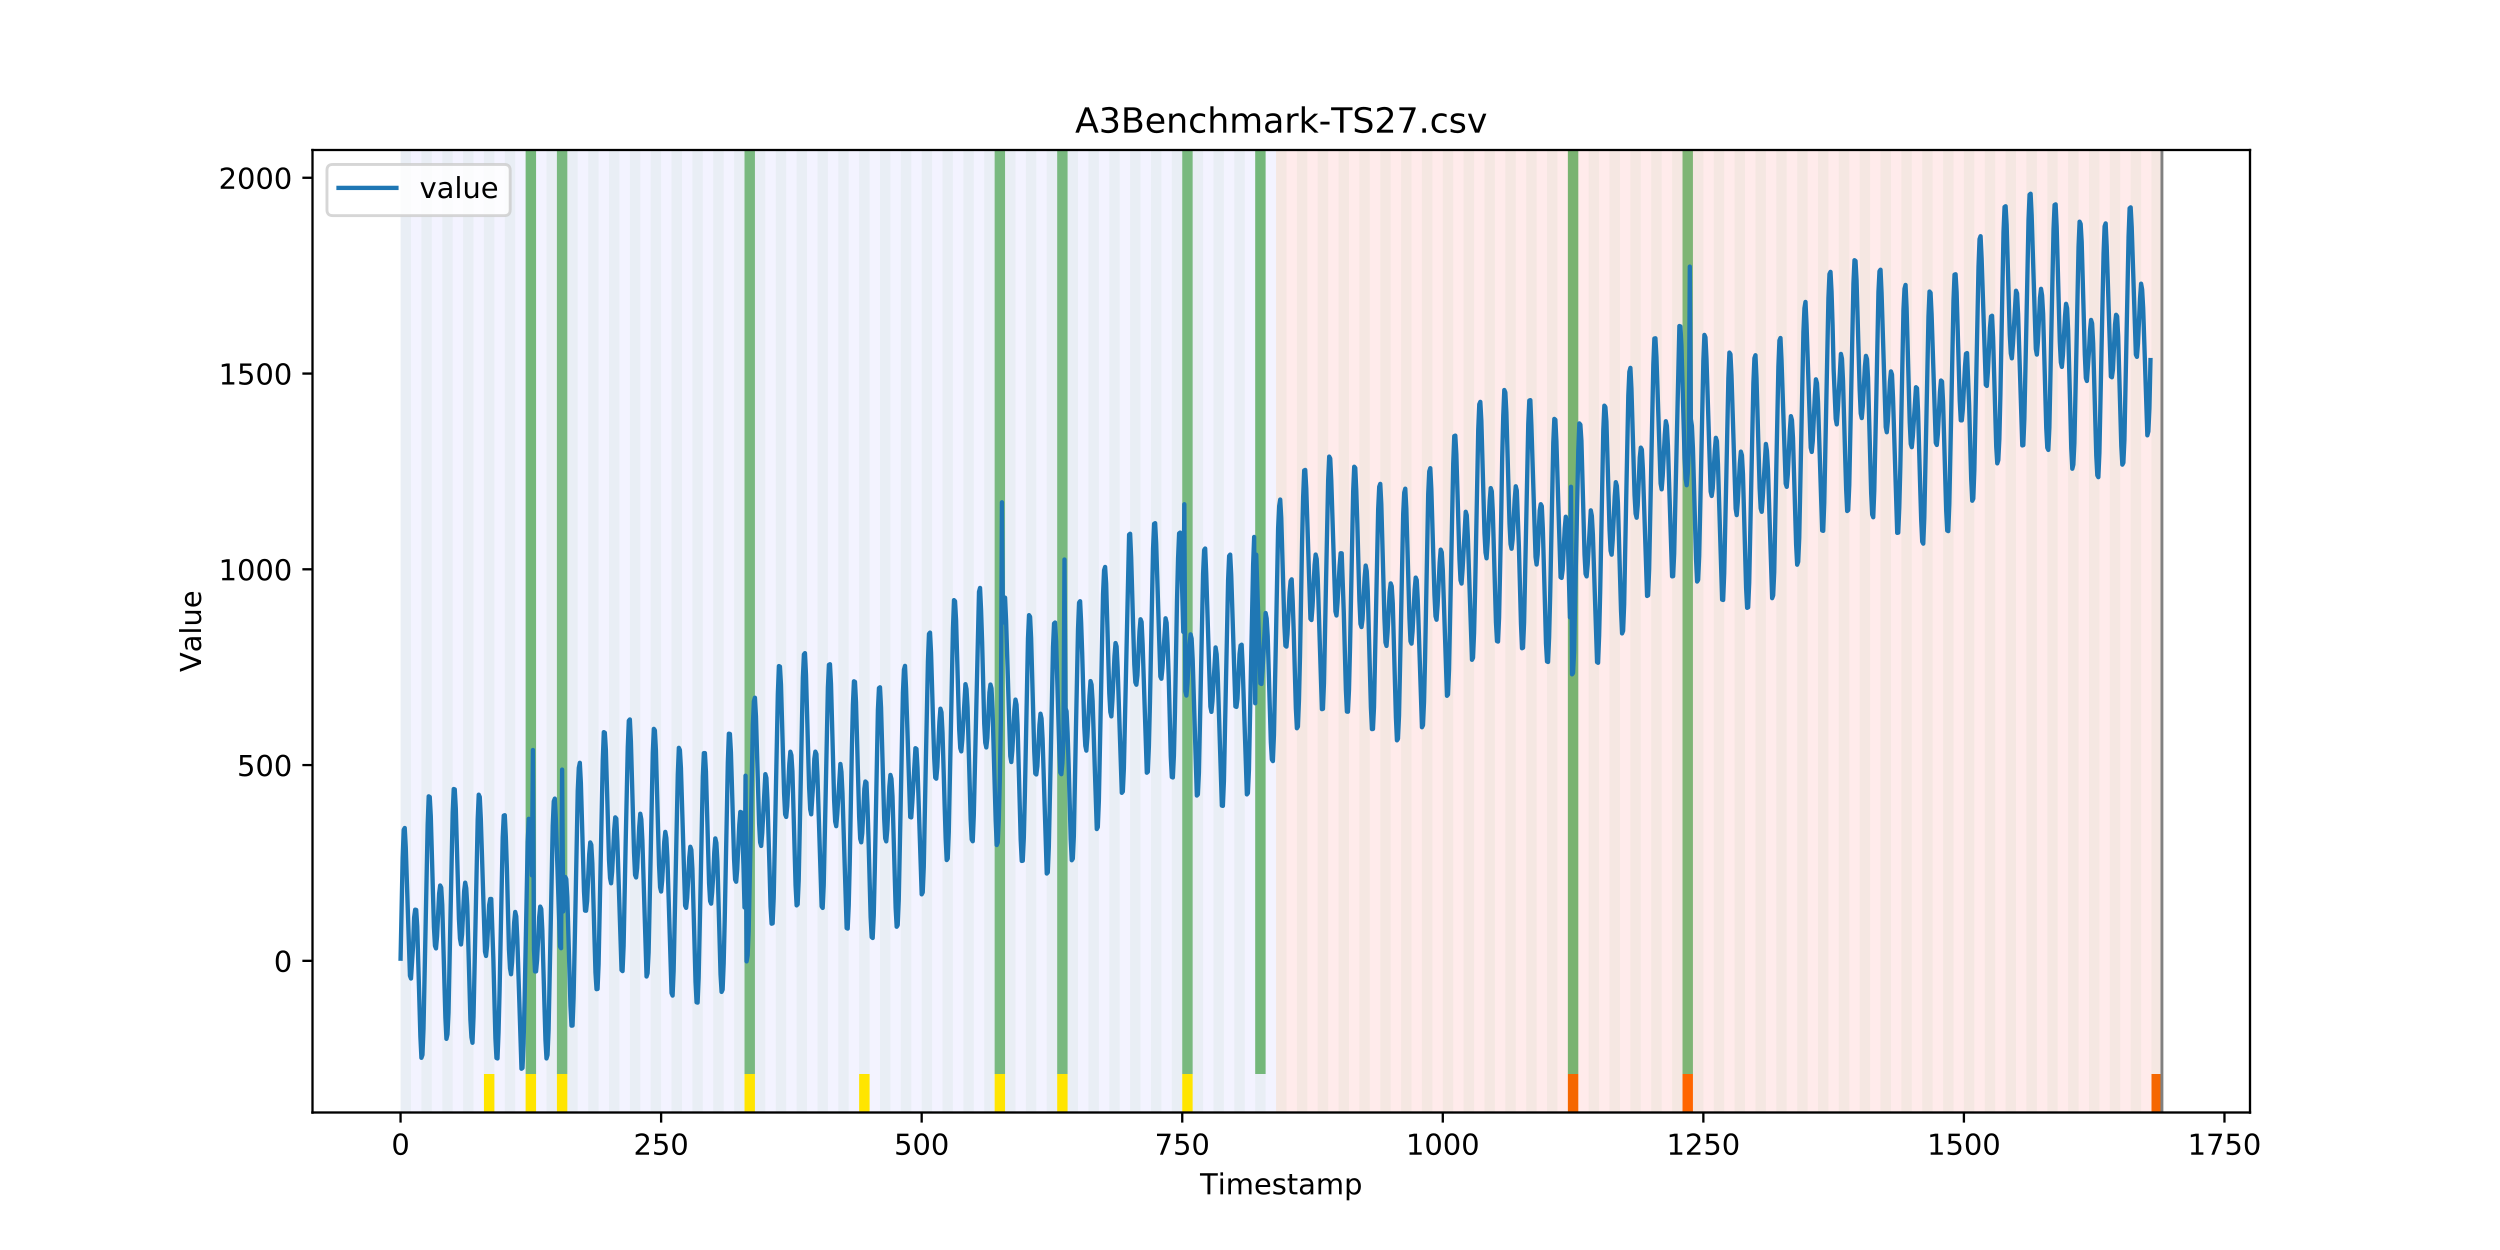<?xml version="1.0" encoding="utf-8" standalone="no"?>
<!DOCTYPE svg PUBLIC "-//W3C//DTD SVG 1.1//EN"
  "http://www.w3.org/Graphics/SVG/1.1/DTD/svg11.dtd">
<!-- Created with matplotlib (https://matplotlib.org/) -->
<svg height="432pt" version="1.1" viewBox="0 0 864 432" width="864pt" xmlns="http://www.w3.org/2000/svg" xmlns:xlink="http://www.w3.org/1999/xlink">
 <defs>
  <style type="text/css">
*{stroke-linecap:butt;stroke-linejoin:round;}
  </style>
 </defs>
 <g id="figure_1">
  <g id="patch_1">
   <path d="M 0 432 
L 864 432 
L 864 0 
L 0 0 
z
" style="fill:#ffffff;"/>
  </g>
  <g id="axes_1">
   <g id="patch_2">
    <path d="M 108 384.48 
L 777.6 384.48 
L 777.6 51.84 
L 108 51.84 
z
" style="fill:#ffffff;"/>
   </g>
   <g id="patch_3">
    <path clip-path="url(#pb230c18c4f)" d="M 138.436 384.48 
L 138.436 51.84 
L 440.999 51.84 
L 440.999 384.48 
z
" style="fill:#0000ff;opacity:0.05;"/>
   </g>
   <g id="patch_4">
    <path clip-path="url(#pb230c18c4f)" d="M 440.999 384.48 
L 440.999 51.84 
L 747.164 51.84 
L 747.164 384.48 
z
" style="fill:#ff0000;opacity:0.08;"/>
   </g>
   <g id="patch_5">
    <path clip-path="url(#pb230c18c4f)" d="M 138.436 384.48 
L 138.436 51.84 
L 142.038 51.84 
L 142.038 384.48 
z
" style="fill:#008000;opacity:0.04;"/>
   </g>
   <g id="patch_6">
    <path clip-path="url(#pb230c18c4f)" d="M 145.64 384.48 
L 145.64 51.84 
L 149.242 51.84 
L 149.242 384.48 
z
" style="fill:#008000;opacity:0.04;"/>
   </g>
   <g id="patch_7">
    <path clip-path="url(#pb230c18c4f)" d="M 152.844 384.48 
L 152.844 51.84 
L 156.446 51.84 
L 156.446 384.48 
z
" style="fill:#008000;opacity:0.04;"/>
   </g>
   <g id="patch_8">
    <path clip-path="url(#pb230c18c4f)" d="M 160.048 384.48 
L 160.048 51.84 
L 163.65 51.84 
L 163.65 384.48 
z
" style="fill:#008000;opacity:0.04;"/>
   </g>
   <g id="patch_9">
    <path clip-path="url(#pb230c18c4f)" d="M 167.252 384.48 
L 167.252 51.84 
L 170.854 51.84 
L 170.854 384.48 
z
" style="fill:#008000;opacity:0.04;"/>
   </g>
   <g id="patch_10">
    <path clip-path="url(#pb230c18c4f)" d="M 167.252 384.48 
L 167.252 371.174 
L 170.854 371.174 
L 170.854 384.48 
z
" style="fill:#ffe500;"/>
   </g>
   <g id="patch_11">
    <path clip-path="url(#pb230c18c4f)" d="M 174.456 384.48 
L 174.456 51.84 
L 178.058 51.84 
L 178.058 384.48 
z
" style="fill:#008000;opacity:0.04;"/>
   </g>
   <g id="patch_12">
    <path clip-path="url(#pb230c18c4f)" d="M 181.66 384.48 
L 181.66 51.84 
L 185.262 51.84 
L 185.262 384.48 
z
" style="fill:#008000;opacity:0.04;"/>
   </g>
   <g id="patch_13">
    <path clip-path="url(#pb230c18c4f)" d="M 181.66 371.174 
L 181.66 51.84 
L 185.262 51.84 
L 185.262 371.174 
z
" style="fill:#008000;opacity:0.5;"/>
   </g>
   <g id="patch_14">
    <path clip-path="url(#pb230c18c4f)" d="M 181.66 384.48 
L 181.66 371.174 
L 185.262 371.174 
L 185.262 384.48 
z
" style="fill:#ffe500;"/>
   </g>
   <g id="patch_15">
    <path clip-path="url(#pb230c18c4f)" d="M 188.863 384.48 
L 188.863 51.84 
L 192.465 51.84 
L 192.465 384.48 
z
" style="fill:#008000;opacity:0.04;"/>
   </g>
   <g id="patch_16">
    <path clip-path="url(#pb230c18c4f)" d="M 192.465 371.174 
L 192.465 51.84 
L 196.067 51.84 
L 196.067 371.174 
z
" style="fill:#008000;opacity:0.5;"/>
   </g>
   <g id="patch_17">
    <path clip-path="url(#pb230c18c4f)" d="M 192.465 384.48 
L 192.465 371.174 
L 196.067 371.174 
L 196.067 384.48 
z
" style="fill:#ffe500;"/>
   </g>
   <g id="patch_18">
    <path clip-path="url(#pb230c18c4f)" d="M 196.067 384.48 
L 196.067 51.84 
L 199.669 51.84 
L 199.669 384.48 
z
" style="fill:#008000;opacity:0.04;"/>
   </g>
   <g id="patch_19">
    <path clip-path="url(#pb230c18c4f)" d="M 203.271 384.48 
L 203.271 51.84 
L 206.873 51.84 
L 206.873 384.48 
z
" style="fill:#008000;opacity:0.04;"/>
   </g>
   <g id="patch_20">
    <path clip-path="url(#pb230c18c4f)" d="M 210.475 384.48 
L 210.475 51.84 
L 214.077 51.84 
L 214.077 384.48 
z
" style="fill:#008000;opacity:0.04;"/>
   </g>
   <g id="patch_21">
    <path clip-path="url(#pb230c18c4f)" d="M 217.679 384.48 
L 217.679 51.84 
L 221.281 51.84 
L 221.281 384.48 
z
" style="fill:#008000;opacity:0.04;"/>
   </g>
   <g id="patch_22">
    <path clip-path="url(#pb230c18c4f)" d="M 224.883 384.48 
L 224.883 51.84 
L 228.485 51.84 
L 228.485 384.48 
z
" style="fill:#008000;opacity:0.04;"/>
   </g>
   <g id="patch_23">
    <path clip-path="url(#pb230c18c4f)" d="M 232.087 384.48 
L 232.087 51.84 
L 235.689 51.84 
L 235.689 384.48 
z
" style="fill:#008000;opacity:0.04;"/>
   </g>
   <g id="patch_24">
    <path clip-path="url(#pb230c18c4f)" d="M 239.291 384.48 
L 239.291 51.84 
L 242.893 51.84 
L 242.893 384.48 
z
" style="fill:#008000;opacity:0.04;"/>
   </g>
   <g id="patch_25">
    <path clip-path="url(#pb230c18c4f)" d="M 541.853 384.48 
L 541.853 371.174 
L 545.455 371.174 
L 545.455 384.48 
z
" style="fill:#ff6600;"/>
   </g>
   <g id="patch_26">
    <path clip-path="url(#pb230c18c4f)" d="M 246.494 384.48 
L 246.494 51.84 
L 250.096 51.84 
L 250.096 384.48 
z
" style="fill:#008000;opacity:0.04;"/>
   </g>
   <g id="patch_27">
    <path clip-path="url(#pb230c18c4f)" d="M 253.698 384.48 
L 253.698 51.84 
L 257.3 51.84 
L 257.3 384.48 
z
" style="fill:#008000;opacity:0.04;"/>
   </g>
   <g id="patch_28">
    <path clip-path="url(#pb230c18c4f)" d="M 257.3 371.174 
L 257.3 51.84 
L 260.902 51.84 
L 260.902 371.174 
z
" style="fill:#008000;opacity:0.5;"/>
   </g>
   <g id="patch_29">
    <path clip-path="url(#pb230c18c4f)" d="M 257.3 384.48 
L 257.3 371.174 
L 260.902 371.174 
L 260.902 384.48 
z
" style="fill:#ffe500;"/>
   </g>
   <g id="patch_30">
    <path clip-path="url(#pb230c18c4f)" d="M 260.902 384.48 
L 260.902 51.84 
L 264.504 51.84 
L 264.504 384.48 
z
" style="fill:#008000;opacity:0.04;"/>
   </g>
   <g id="patch_31">
    <path clip-path="url(#pb230c18c4f)" d="M 268.106 384.48 
L 268.106 51.84 
L 271.708 51.84 
L 271.708 384.48 
z
" style="fill:#008000;opacity:0.04;"/>
   </g>
   <g id="patch_32">
    <path clip-path="url(#pb230c18c4f)" d="M 275.31 384.48 
L 275.31 51.84 
L 278.912 51.84 
L 278.912 384.48 
z
" style="fill:#008000;opacity:0.04;"/>
   </g>
   <g id="patch_33">
    <path clip-path="url(#pb230c18c4f)" d="M 581.475 384.48 
L 581.475 371.174 
L 585.076 371.174 
L 585.076 384.48 
z
" style="fill:#ff6600;"/>
   </g>
   <g id="patch_34">
    <path clip-path="url(#pb230c18c4f)" d="M 282.514 384.48 
L 282.514 51.84 
L 286.116 51.84 
L 286.116 384.48 
z
" style="fill:#008000;opacity:0.04;"/>
   </g>
   <g id="patch_35">
    <path clip-path="url(#pb230c18c4f)" d="M 289.718 384.48 
L 289.718 51.84 
L 293.32 51.84 
L 293.32 384.48 
z
" style="fill:#008000;opacity:0.04;"/>
   </g>
   <g id="patch_36">
    <path clip-path="url(#pb230c18c4f)" d="M 296.922 384.48 
L 296.922 51.84 
L 300.524 51.84 
L 300.524 384.48 
z
" style="fill:#008000;opacity:0.04;"/>
   </g>
   <g id="patch_37">
    <path clip-path="url(#pb230c18c4f)" d="M 296.922 384.48 
L 296.922 371.174 
L 300.524 371.174 
L 300.524 384.48 
z
" style="fill:#ffe500;"/>
   </g>
   <g id="patch_38">
    <path clip-path="url(#pb230c18c4f)" d="M 304.125 384.48 
L 304.125 51.84 
L 307.727 51.84 
L 307.727 384.48 
z
" style="fill:#008000;opacity:0.04;"/>
   </g>
   <g id="patch_39">
    <path clip-path="url(#pb230c18c4f)" d="M 311.329 384.48 
L 311.329 51.84 
L 314.931 51.84 
L 314.931 384.48 
z
" style="fill:#008000;opacity:0.04;"/>
   </g>
   <g id="patch_40">
    <path clip-path="url(#pb230c18c4f)" d="M 318.533 384.48 
L 318.533 51.84 
L 322.135 51.84 
L 322.135 384.48 
z
" style="fill:#008000;opacity:0.04;"/>
   </g>
   <g id="patch_41">
    <path clip-path="url(#pb230c18c4f)" d="M 325.737 384.48 
L 325.737 51.84 
L 329.339 51.84 
L 329.339 384.48 
z
" style="fill:#008000;opacity:0.04;"/>
   </g>
   <g id="patch_42">
    <path clip-path="url(#pb230c18c4f)" d="M 332.941 384.48 
L 332.941 51.84 
L 336.543 51.84 
L 336.543 384.48 
z
" style="fill:#008000;opacity:0.04;"/>
   </g>
   <g id="patch_43">
    <path clip-path="url(#pb230c18c4f)" d="M 340.145 384.48 
L 340.145 51.84 
L 343.747 51.84 
L 343.747 384.48 
z
" style="fill:#008000;opacity:0.04;"/>
   </g>
   <g id="patch_44">
    <path clip-path="url(#pb230c18c4f)" d="M 343.747 371.174 
L 343.747 51.84 
L 347.349 51.84 
L 347.349 371.174 
z
" style="fill:#008000;opacity:0.5;"/>
   </g>
   <g id="patch_45">
    <path clip-path="url(#pb230c18c4f)" d="M 343.747 384.48 
L 343.747 371.174 
L 347.349 371.174 
L 347.349 384.48 
z
" style="fill:#ffe500;"/>
   </g>
   <g id="patch_46">
    <path clip-path="url(#pb230c18c4f)" d="M 347.349 384.48 
L 347.349 51.84 
L 350.951 51.84 
L 350.951 384.48 
z
" style="fill:#008000;opacity:0.04;"/>
   </g>
   <g id="patch_47">
    <path clip-path="url(#pb230c18c4f)" d="M 354.553 384.48 
L 354.553 51.84 
L 358.154 51.84 
L 358.154 384.48 
z
" style="fill:#008000;opacity:0.04;"/>
   </g>
   <g id="patch_48">
    <path clip-path="url(#pb230c18c4f)" d="M 361.756 384.48 
L 361.756 51.84 
L 365.358 51.84 
L 365.358 384.48 
z
" style="fill:#008000;opacity:0.04;"/>
   </g>
   <g id="patch_49">
    <path clip-path="url(#pb230c18c4f)" d="M 365.358 371.174 
L 365.358 51.84 
L 368.96 51.84 
L 368.96 371.174 
z
" style="fill:#008000;opacity:0.5;"/>
   </g>
   <g id="patch_50">
    <path clip-path="url(#pb230c18c4f)" d="M 365.358 384.48 
L 365.358 371.174 
L 368.96 371.174 
L 368.96 384.48 
z
" style="fill:#ffe500;"/>
   </g>
   <g id="patch_51">
    <path clip-path="url(#pb230c18c4f)" d="M 368.96 384.48 
L 368.96 51.84 
L 372.562 51.84 
L 372.562 384.48 
z
" style="fill:#008000;opacity:0.04;"/>
   </g>
   <g id="patch_52">
    <path clip-path="url(#pb230c18c4f)" d="M 376.164 384.48 
L 376.164 51.84 
L 379.766 51.84 
L 379.766 384.48 
z
" style="fill:#008000;opacity:0.04;"/>
   </g>
   <g id="patch_53">
    <path clip-path="url(#pb230c18c4f)" d="M 383.368 384.48 
L 383.368 51.84 
L 386.97 51.84 
L 386.97 384.48 
z
" style="fill:#008000;opacity:0.04;"/>
   </g>
   <g id="patch_54">
    <path clip-path="url(#pb230c18c4f)" d="M 390.572 384.48 
L 390.572 51.84 
L 394.174 51.84 
L 394.174 384.48 
z
" style="fill:#008000;opacity:0.04;"/>
   </g>
   <g id="patch_55">
    <path clip-path="url(#pb230c18c4f)" d="M 397.776 384.48 
L 397.776 51.84 
L 401.378 51.84 
L 401.378 384.48 
z
" style="fill:#008000;opacity:0.04;"/>
   </g>
   <g id="patch_56">
    <path clip-path="url(#pb230c18c4f)" d="M 404.98 384.48 
L 404.98 51.84 
L 408.582 51.84 
L 408.582 384.48 
z
" style="fill:#008000;opacity:0.04;"/>
   </g>
   <g id="patch_57">
    <path clip-path="url(#pb230c18c4f)" d="M 408.582 371.174 
L 408.582 51.84 
L 412.184 51.84 
L 412.184 371.174 
z
" style="fill:#008000;opacity:0.5;"/>
   </g>
   <g id="patch_58">
    <path clip-path="url(#pb230c18c4f)" d="M 408.582 384.48 
L 408.582 371.174 
L 412.184 371.174 
L 412.184 384.48 
z
" style="fill:#ffe500;"/>
   </g>
   <g id="patch_59">
    <path clip-path="url(#pb230c18c4f)" d="M 412.184 384.48 
L 412.184 51.84 
L 415.785 51.84 
L 415.785 384.48 
z
" style="fill:#008000;opacity:0.04;"/>
   </g>
   <g id="patch_60">
    <path clip-path="url(#pb230c18c4f)" d="M 419.387 384.48 
L 419.387 51.84 
L 422.989 51.84 
L 422.989 384.48 
z
" style="fill:#008000;opacity:0.04;"/>
   </g>
   <g id="patch_61">
    <path clip-path="url(#pb230c18c4f)" d="M 426.591 384.48 
L 426.591 51.84 
L 430.193 51.84 
L 430.193 384.48 
z
" style="fill:#008000;opacity:0.04;"/>
   </g>
   <g id="patch_62">
    <path clip-path="url(#pb230c18c4f)" d="M 433.795 384.48 
L 433.795 51.84 
L 437.397 51.84 
L 437.397 384.48 
z
" style="fill:#008000;opacity:0.04;"/>
   </g>
   <g id="patch_63">
    <path clip-path="url(#pb230c18c4f)" d="M 433.795 371.174 
L 433.795 51.84 
L 437.397 51.84 
L 437.397 371.174 
z
" style="fill:#008000;opacity:0.5;"/>
   </g>
   <g id="patch_64">
    <path clip-path="url(#pb230c18c4f)" d="M 440.999 384.48 
L 440.999 51.84 
L 444.601 51.84 
L 444.601 384.48 
z
" style="fill:#008000;opacity:0.04;"/>
   </g>
   <g id="patch_65">
    <path clip-path="url(#pb230c18c4f)" d="M 743.562 384.48 
L 743.562 371.174 
L 747.164 371.174 
L 747.164 384.48 
z
" style="fill:#ff6600;"/>
   </g>
   <g id="patch_66">
    <path clip-path="url(#pb230c18c4f)" d="M 448.203 384.48 
L 448.203 51.84 
L 451.805 51.84 
L 451.805 384.48 
z
" style="fill:#008000;opacity:0.04;"/>
   </g>
   <g id="patch_67">
    <path clip-path="url(#pb230c18c4f)" d="M 455.407 384.48 
L 455.407 51.84 
L 459.009 51.84 
L 459.009 384.48 
z
" style="fill:#008000;opacity:0.04;"/>
   </g>
   <g id="patch_68">
    <path clip-path="url(#pb230c18c4f)" d="M 462.611 384.48 
L 462.611 51.84 
L 466.213 51.84 
L 466.213 384.48 
z
" style="fill:#008000;opacity:0.04;"/>
   </g>
   <g id="patch_69">
    <path clip-path="url(#pb230c18c4f)" d="M 469.815 384.48 
L 469.815 51.84 
L 473.416 51.84 
L 473.416 384.48 
z
" style="fill:#008000;opacity:0.04;"/>
   </g>
   <g id="patch_70">
    <path clip-path="url(#pb230c18c4f)" d="M 477.018 384.48 
L 477.018 51.84 
L 480.62 51.84 
L 480.62 384.48 
z
" style="fill:#008000;opacity:0.04;"/>
   </g>
   <g id="patch_71">
    <path clip-path="url(#pb230c18c4f)" d="M 484.222 384.48 
L 484.222 51.84 
L 487.824 51.84 
L 487.824 384.48 
z
" style="fill:#008000;opacity:0.04;"/>
   </g>
   <g id="patch_72">
    <path clip-path="url(#pb230c18c4f)" d="M 491.426 384.48 
L 491.426 51.84 
L 495.028 51.84 
L 495.028 384.48 
z
" style="fill:#008000;opacity:0.04;"/>
   </g>
   <g id="patch_73">
    <path clip-path="url(#pb230c18c4f)" d="M 498.63 384.48 
L 498.63 51.84 
L 502.232 51.84 
L 502.232 384.48 
z
" style="fill:#008000;opacity:0.04;"/>
   </g>
   <g id="patch_74">
    <path clip-path="url(#pb230c18c4f)" d="M 505.834 384.48 
L 505.834 51.84 
L 509.436 51.84 
L 509.436 384.48 
z
" style="fill:#008000;opacity:0.04;"/>
   </g>
   <g id="patch_75">
    <path clip-path="url(#pb230c18c4f)" d="M 513.038 384.48 
L 513.038 51.84 
L 516.64 51.84 
L 516.64 384.48 
z
" style="fill:#008000;opacity:0.04;"/>
   </g>
   <g id="patch_76">
    <path clip-path="url(#pb230c18c4f)" d="M 520.242 384.48 
L 520.242 51.84 
L 523.844 51.84 
L 523.844 384.48 
z
" style="fill:#008000;opacity:0.04;"/>
   </g>
   <g id="patch_77">
    <path clip-path="url(#pb230c18c4f)" d="M 527.446 384.48 
L 527.446 51.84 
L 531.047 51.84 
L 531.047 384.48 
z
" style="fill:#008000;opacity:0.04;"/>
   </g>
   <g id="patch_78">
    <path clip-path="url(#pb230c18c4f)" d="M 534.649 384.48 
L 534.649 51.84 
L 538.251 51.84 
L 538.251 384.48 
z
" style="fill:#008000;opacity:0.04;"/>
   </g>
   <g id="patch_79">
    <path clip-path="url(#pb230c18c4f)" d="M 541.853 384.48 
L 541.853 51.84 
L 545.455 51.84 
L 545.455 384.48 
z
" style="fill:#008000;opacity:0.04;"/>
   </g>
   <g id="patch_80">
    <path clip-path="url(#pb230c18c4f)" d="M 541.853 371.174 
L 541.853 51.84 
L 545.455 51.84 
L 545.455 371.174 
z
" style="fill:#008000;opacity:0.5;"/>
   </g>
   <g id="patch_81">
    <path clip-path="url(#pb230c18c4f)" d="M 549.057 384.48 
L 549.057 51.84 
L 552.659 51.84 
L 552.659 384.48 
z
" style="fill:#008000;opacity:0.04;"/>
   </g>
   <g id="patch_82">
    <path clip-path="url(#pb230c18c4f)" d="M 556.261 384.48 
L 556.261 51.84 
L 559.863 51.84 
L 559.863 384.48 
z
" style="fill:#008000;opacity:0.04;"/>
   </g>
   <g id="patch_83">
    <path clip-path="url(#pb230c18c4f)" d="M 563.465 384.48 
L 563.465 51.84 
L 567.067 51.84 
L 567.067 384.48 
z
" style="fill:#008000;opacity:0.04;"/>
   </g>
   <g id="patch_84">
    <path clip-path="url(#pb230c18c4f)" d="M 570.669 384.48 
L 570.669 51.84 
L 574.271 51.84 
L 574.271 384.48 
z
" style="fill:#008000;opacity:0.04;"/>
   </g>
   <g id="patch_85">
    <path clip-path="url(#pb230c18c4f)" d="M 577.873 384.48 
L 577.873 51.84 
L 581.475 51.84 
L 581.475 384.48 
z
" style="fill:#008000;opacity:0.04;"/>
   </g>
   <g id="patch_86">
    <path clip-path="url(#pb230c18c4f)" d="M 581.475 371.174 
L 581.475 51.84 
L 585.076 51.84 
L 585.076 371.174 
z
" style="fill:#008000;opacity:0.5;"/>
   </g>
   <g id="patch_87">
    <path clip-path="url(#pb230c18c4f)" d="M 585.076 384.48 
L 585.076 51.84 
L 588.678 51.84 
L 588.678 384.48 
z
" style="fill:#008000;opacity:0.04;"/>
   </g>
   <g id="patch_88">
    <path clip-path="url(#pb230c18c4f)" d="M 592.28 384.48 
L 592.28 51.84 
L 595.882 51.84 
L 595.882 384.48 
z
" style="fill:#008000;opacity:0.04;"/>
   </g>
   <g id="patch_89">
    <path clip-path="url(#pb230c18c4f)" d="M 599.484 384.48 
L 599.484 51.84 
L 603.086 51.84 
L 603.086 384.48 
z
" style="fill:#008000;opacity:0.04;"/>
   </g>
   <g id="patch_90">
    <path clip-path="url(#pb230c18c4f)" d="M 606.688 384.48 
L 606.688 51.84 
L 610.29 51.84 
L 610.29 384.48 
z
" style="fill:#008000;opacity:0.04;"/>
   </g>
   <g id="patch_91">
    <path clip-path="url(#pb230c18c4f)" d="M 613.892 384.48 
L 613.892 51.84 
L 617.494 51.84 
L 617.494 384.48 
z
" style="fill:#008000;opacity:0.04;"/>
   </g>
   <g id="patch_92">
    <path clip-path="url(#pb230c18c4f)" d="M 621.096 384.48 
L 621.096 51.84 
L 624.698 51.84 
L 624.698 384.48 
z
" style="fill:#008000;opacity:0.04;"/>
   </g>
   <g id="patch_93">
    <path clip-path="url(#pb230c18c4f)" d="M 628.3 384.48 
L 628.3 51.84 
L 631.902 51.84 
L 631.902 384.48 
z
" style="fill:#008000;opacity:0.04;"/>
   </g>
   <g id="patch_94">
    <path clip-path="url(#pb230c18c4f)" d="M 635.504 384.48 
L 635.504 51.84 
L 639.106 51.84 
L 639.106 384.48 
z
" style="fill:#008000;opacity:0.04;"/>
   </g>
   <g id="patch_95">
    <path clip-path="url(#pb230c18c4f)" d="M 642.707 384.48 
L 642.707 51.84 
L 646.309 51.84 
L 646.309 384.48 
z
" style="fill:#008000;opacity:0.04;"/>
   </g>
   <g id="patch_96">
    <path clip-path="url(#pb230c18c4f)" d="M 649.911 384.48 
L 649.911 51.84 
L 653.513 51.84 
L 653.513 384.48 
z
" style="fill:#008000;opacity:0.04;"/>
   </g>
   <g id="patch_97">
    <path clip-path="url(#pb230c18c4f)" d="M 657.115 384.48 
L 657.115 51.84 
L 660.717 51.84 
L 660.717 384.48 
z
" style="fill:#008000;opacity:0.04;"/>
   </g>
   <g id="patch_98">
    <path clip-path="url(#pb230c18c4f)" d="M 664.319 384.48 
L 664.319 51.84 
L 667.921 51.84 
L 667.921 384.48 
z
" style="fill:#008000;opacity:0.04;"/>
   </g>
   <g id="patch_99">
    <path clip-path="url(#pb230c18c4f)" d="M 671.523 384.48 
L 671.523 51.84 
L 675.125 51.84 
L 675.125 384.48 
z
" style="fill:#008000;opacity:0.04;"/>
   </g>
   <g id="patch_100">
    <path clip-path="url(#pb230c18c4f)" d="M 678.727 384.48 
L 678.727 51.84 
L 682.329 51.84 
L 682.329 384.48 
z
" style="fill:#008000;opacity:0.04;"/>
   </g>
   <g id="patch_101">
    <path clip-path="url(#pb230c18c4f)" d="M 685.931 384.48 
L 685.931 51.84 
L 689.533 51.84 
L 689.533 384.48 
z
" style="fill:#008000;opacity:0.04;"/>
   </g>
   <g id="patch_102">
    <path clip-path="url(#pb230c18c4f)" d="M 693.135 384.48 
L 693.135 51.84 
L 696.737 51.84 
L 696.737 384.48 
z
" style="fill:#008000;opacity:0.04;"/>
   </g>
   <g id="patch_103">
    <path clip-path="url(#pb230c18c4f)" d="M 700.338 384.48 
L 700.338 51.84 
L 703.94 51.84 
L 703.94 384.48 
z
" style="fill:#008000;opacity:0.04;"/>
   </g>
   <g id="patch_104">
    <path clip-path="url(#pb230c18c4f)" d="M 707.542 384.48 
L 707.542 51.84 
L 711.144 51.84 
L 711.144 384.48 
z
" style="fill:#008000;opacity:0.04;"/>
   </g>
   <g id="patch_105">
    <path clip-path="url(#pb230c18c4f)" d="M 714.746 384.48 
L 714.746 51.84 
L 718.348 51.84 
L 718.348 384.48 
z
" style="fill:#008000;opacity:0.04;"/>
   </g>
   <g id="patch_106">
    <path clip-path="url(#pb230c18c4f)" d="M 721.95 384.48 
L 721.95 51.84 
L 725.552 51.84 
L 725.552 384.48 
z
" style="fill:#008000;opacity:0.04;"/>
   </g>
   <g id="patch_107">
    <path clip-path="url(#pb230c18c4f)" d="M 729.154 384.48 
L 729.154 51.84 
L 732.756 51.84 
L 732.756 384.48 
z
" style="fill:#008000;opacity:0.04;"/>
   </g>
   <g id="patch_108">
    <path clip-path="url(#pb230c18c4f)" d="M 736.358 384.48 
L 736.358 51.84 
L 739.96 51.84 
L 739.96 384.48 
z
" style="fill:#008000;opacity:0.04;"/>
   </g>
   <g id="patch_109">
    <path clip-path="url(#pb230c18c4f)" d="M 743.562 384.48 
L 743.562 51.84 
L 747.164 51.84 
L 747.164 384.48 
z
" style="fill:#008000;opacity:0.04;"/>
   </g>
   <g id="matplotlib.axis_1">
    <g id="xtick_1">
     <g id="line2d_1">
      <defs>
       <path d="M 0 0 
L 0 3.5 
" id="m071ec9a81f" style="stroke:#000000;stroke-width:0.8;"/>
      </defs>
      <g>
       <use style="stroke:#000000;stroke-width:0.8;" x="138.436" xlink:href="#m071ec9a81f" y="384.48"/>
      </g>
     </g>
     <g id="text_1">
      <!-- 0 -->
      <defs>
       <path d="M 31.781 66.406 
Q 24.172 66.406 20.328 58.906 
Q 16.5 51.422 16.5 36.375 
Q 16.5 21.391 20.328 13.891 
Q 24.172 6.391 31.781 6.391 
Q 39.453 6.391 43.281 13.891 
Q 47.125 21.391 47.125 36.375 
Q 47.125 51.422 43.281 58.906 
Q 39.453 66.406 31.781 66.406 
z
M 31.781 74.219 
Q 44.047 74.219 50.516 64.516 
Q 56.984 54.828 56.984 36.375 
Q 56.984 17.969 50.516 8.266 
Q 44.047 -1.422 31.781 -1.422 
Q 19.531 -1.422 13.062 8.266 
Q 6.594 17.969 6.594 36.375 
Q 6.594 54.828 13.062 64.516 
Q 19.531 74.219 31.781 74.219 
z
" id="DejaVuSans-48"/>
      </defs>
      <g transform="translate(135.255 399.078)scale(0.1 -0.1)">
       <use xlink:href="#DejaVuSans-48"/>
      </g>
     </g>
    </g>
    <g id="xtick_2">
     <g id="line2d_2">
      <g>
       <use style="stroke:#000000;stroke-width:0.8;" x="228.485" xlink:href="#m071ec9a81f" y="384.48"/>
      </g>
     </g>
     <g id="text_2">
      <!-- 250 -->
      <defs>
       <path d="M 19.188 8.297 
L 53.609 8.297 
L 53.609 0 
L 7.328 0 
L 7.328 8.297 
Q 12.938 14.109 22.625 23.891 
Q 32.328 33.688 34.812 36.531 
Q 39.547 41.844 41.422 45.531 
Q 43.312 49.219 43.312 52.781 
Q 43.312 58.594 39.234 62.25 
Q 35.156 65.922 28.609 65.922 
Q 23.969 65.922 18.812 64.312 
Q 13.672 62.703 7.812 59.422 
L 7.812 69.391 
Q 13.766 71.781 18.938 73 
Q 24.125 74.219 28.422 74.219 
Q 39.75 74.219 46.484 68.547 
Q 53.219 62.891 53.219 53.422 
Q 53.219 48.922 51.531 44.891 
Q 49.859 40.875 45.406 35.406 
Q 44.188 33.984 37.641 27.219 
Q 31.109 20.453 19.188 8.297 
z
" id="DejaVuSans-50"/>
       <path d="M 10.797 72.906 
L 49.516 72.906 
L 49.516 64.594 
L 19.828 64.594 
L 19.828 46.734 
Q 21.969 47.469 24.109 47.828 
Q 26.266 48.188 28.422 48.188 
Q 40.625 48.188 47.75 41.5 
Q 54.891 34.812 54.891 23.391 
Q 54.891 11.625 47.562 5.094 
Q 40.234 -1.422 26.906 -1.422 
Q 22.312 -1.422 17.547 -0.641 
Q 12.797 0.141 7.719 1.703 
L 7.719 11.625 
Q 12.109 9.234 16.797 8.062 
Q 21.484 6.891 26.703 6.891 
Q 35.156 6.891 40.078 11.328 
Q 45.016 15.766 45.016 23.391 
Q 45.016 31 40.078 35.438 
Q 35.156 39.891 26.703 39.891 
Q 22.75 39.891 18.812 39.016 
Q 14.891 38.141 10.797 36.281 
z
" id="DejaVuSans-53"/>
      </defs>
      <g transform="translate(218.941 399.078)scale(0.1 -0.1)">
       <use xlink:href="#DejaVuSans-50"/>
       <use x="63.623" xlink:href="#DejaVuSans-53"/>
       <use x="127.246" xlink:href="#DejaVuSans-48"/>
      </g>
     </g>
    </g>
    <g id="xtick_3">
     <g id="line2d_3">
      <g>
       <use style="stroke:#000000;stroke-width:0.8;" x="318.533" xlink:href="#m071ec9a81f" y="384.48"/>
      </g>
     </g>
     <g id="text_3">
      <!-- 500 -->
      <g transform="translate(308.989 399.078)scale(0.1 -0.1)">
       <use xlink:href="#DejaVuSans-53"/>
       <use x="63.623" xlink:href="#DejaVuSans-48"/>
       <use x="127.246" xlink:href="#DejaVuSans-48"/>
      </g>
     </g>
    </g>
    <g id="xtick_4">
     <g id="line2d_4">
      <g>
       <use style="stroke:#000000;stroke-width:0.8;" x="408.582" xlink:href="#m071ec9a81f" y="384.48"/>
      </g>
     </g>
     <g id="text_4">
      <!-- 750 -->
      <defs>
       <path d="M 8.203 72.906 
L 55.078 72.906 
L 55.078 68.703 
L 28.609 0 
L 18.312 0 
L 43.219 64.594 
L 8.203 64.594 
z
" id="DejaVuSans-55"/>
      </defs>
      <g transform="translate(399.038 399.078)scale(0.1 -0.1)">
       <use xlink:href="#DejaVuSans-55"/>
       <use x="63.623" xlink:href="#DejaVuSans-53"/>
       <use x="127.246" xlink:href="#DejaVuSans-48"/>
      </g>
     </g>
    </g>
    <g id="xtick_5">
     <g id="line2d_5">
      <g>
       <use style="stroke:#000000;stroke-width:0.8;" x="498.63" xlink:href="#m071ec9a81f" y="384.48"/>
      </g>
     </g>
     <g id="text_5">
      <!-- 1000 -->
      <defs>
       <path d="M 12.406 8.297 
L 28.516 8.297 
L 28.516 63.922 
L 10.984 60.406 
L 10.984 69.391 
L 28.422 72.906 
L 38.281 72.906 
L 38.281 8.297 
L 54.391 8.297 
L 54.391 0 
L 12.406 0 
z
" id="DejaVuSans-49"/>
      </defs>
      <g transform="translate(485.905 399.078)scale(0.1 -0.1)">
       <use xlink:href="#DejaVuSans-49"/>
       <use x="63.623" xlink:href="#DejaVuSans-48"/>
       <use x="127.246" xlink:href="#DejaVuSans-48"/>
       <use x="190.869" xlink:href="#DejaVuSans-48"/>
      </g>
     </g>
    </g>
    <g id="xtick_6">
     <g id="line2d_6">
      <g>
       <use style="stroke:#000000;stroke-width:0.8;" x="588.678" xlink:href="#m071ec9a81f" y="384.48"/>
      </g>
     </g>
     <g id="text_6">
      <!-- 1250 -->
      <g transform="translate(575.953 399.078)scale(0.1 -0.1)">
       <use xlink:href="#DejaVuSans-49"/>
       <use x="63.623" xlink:href="#DejaVuSans-50"/>
       <use x="127.246" xlink:href="#DejaVuSans-53"/>
       <use x="190.869" xlink:href="#DejaVuSans-48"/>
      </g>
     </g>
    </g>
    <g id="xtick_7">
     <g id="line2d_7">
      <g>
       <use style="stroke:#000000;stroke-width:0.8;" x="678.727" xlink:href="#m071ec9a81f" y="384.48"/>
      </g>
     </g>
     <g id="text_7">
      <!-- 1500 -->
      <g transform="translate(666.002 399.078)scale(0.1 -0.1)">
       <use xlink:href="#DejaVuSans-49"/>
       <use x="63.623" xlink:href="#DejaVuSans-53"/>
       <use x="127.246" xlink:href="#DejaVuSans-48"/>
       <use x="190.869" xlink:href="#DejaVuSans-48"/>
      </g>
     </g>
    </g>
    <g id="xtick_8">
     <g id="line2d_8">
      <g>
       <use style="stroke:#000000;stroke-width:0.8;" x="768.775" xlink:href="#m071ec9a81f" y="384.48"/>
      </g>
     </g>
     <g id="text_8">
      <!-- 1750 -->
      <g transform="translate(756.05 399.078)scale(0.1 -0.1)">
       <use xlink:href="#DejaVuSans-49"/>
       <use x="63.623" xlink:href="#DejaVuSans-55"/>
       <use x="127.246" xlink:href="#DejaVuSans-53"/>
       <use x="190.869" xlink:href="#DejaVuSans-48"/>
      </g>
     </g>
    </g>
    <g id="text_9">
     <!-- Timestamp -->
     <defs>
      <path d="M -0.297 72.906 
L 61.375 72.906 
L 61.375 64.594 
L 35.5 64.594 
L 35.5 0 
L 25.594 0 
L 25.594 64.594 
L -0.297 64.594 
z
" id="DejaVuSans-84"/>
      <path d="M 9.422 54.688 
L 18.406 54.688 
L 18.406 0 
L 9.422 0 
z
M 9.422 75.984 
L 18.406 75.984 
L 18.406 64.594 
L 9.422 64.594 
z
" id="DejaVuSans-105"/>
      <path d="M 52 44.188 
Q 55.375 50.25 60.062 53.125 
Q 64.75 56 71.094 56 
Q 79.641 56 84.281 50.016 
Q 88.922 44.047 88.922 33.016 
L 88.922 0 
L 79.891 0 
L 79.891 32.719 
Q 79.891 40.578 77.094 44.375 
Q 74.312 48.188 68.609 48.188 
Q 61.625 48.188 57.562 43.547 
Q 53.516 38.922 53.516 30.906 
L 53.516 0 
L 44.484 0 
L 44.484 32.719 
Q 44.484 40.625 41.703 44.406 
Q 38.922 48.188 33.109 48.188 
Q 26.219 48.188 22.156 43.531 
Q 18.109 38.875 18.109 30.906 
L 18.109 0 
L 9.078 0 
L 9.078 54.688 
L 18.109 54.688 
L 18.109 46.188 
Q 21.188 51.219 25.484 53.609 
Q 29.781 56 35.688 56 
Q 41.656 56 45.828 52.969 
Q 50 49.953 52 44.188 
z
" id="DejaVuSans-109"/>
      <path d="M 56.203 29.594 
L 56.203 25.203 
L 14.891 25.203 
Q 15.484 15.922 20.484 11.062 
Q 25.484 6.203 34.422 6.203 
Q 39.594 6.203 44.453 7.469 
Q 49.312 8.734 54.109 11.281 
L 54.109 2.781 
Q 49.266 0.734 44.188 -0.344 
Q 39.109 -1.422 33.891 -1.422 
Q 20.797 -1.422 13.156 6.188 
Q 5.516 13.812 5.516 26.812 
Q 5.516 40.234 12.766 48.109 
Q 20.016 56 32.328 56 
Q 43.359 56 49.781 48.891 
Q 56.203 41.797 56.203 29.594 
z
M 47.219 32.234 
Q 47.125 39.594 43.094 43.984 
Q 39.062 48.391 32.422 48.391 
Q 24.906 48.391 20.391 44.141 
Q 15.875 39.891 15.188 32.172 
z
" id="DejaVuSans-101"/>
      <path d="M 44.281 53.078 
L 44.281 44.578 
Q 40.484 46.531 36.375 47.5 
Q 32.281 48.484 27.875 48.484 
Q 21.188 48.484 17.844 46.438 
Q 14.5 44.391 14.5 40.281 
Q 14.5 37.156 16.891 35.375 
Q 19.281 33.594 26.516 31.984 
L 29.594 31.297 
Q 39.156 29.25 43.188 25.516 
Q 47.219 21.781 47.219 15.094 
Q 47.219 7.469 41.188 3.016 
Q 35.156 -1.422 24.609 -1.422 
Q 20.219 -1.422 15.453 -0.562 
Q 10.688 0.297 5.422 2 
L 5.422 11.281 
Q 10.406 8.688 15.234 7.391 
Q 20.062 6.109 24.812 6.109 
Q 31.156 6.109 34.562 8.281 
Q 37.984 10.453 37.984 14.406 
Q 37.984 18.062 35.516 20.016 
Q 33.062 21.969 24.703 23.781 
L 21.578 24.516 
Q 13.234 26.266 9.516 29.906 
Q 5.812 33.547 5.812 39.891 
Q 5.812 47.609 11.281 51.797 
Q 16.75 56 26.812 56 
Q 31.781 56 36.172 55.266 
Q 40.578 54.547 44.281 53.078 
z
" id="DejaVuSans-115"/>
      <path d="M 18.312 70.219 
L 18.312 54.688 
L 36.812 54.688 
L 36.812 47.703 
L 18.312 47.703 
L 18.312 18.016 
Q 18.312 11.328 20.141 9.422 
Q 21.969 7.516 27.594 7.516 
L 36.812 7.516 
L 36.812 0 
L 27.594 0 
Q 17.188 0 13.234 3.875 
Q 9.281 7.766 9.281 18.016 
L 9.281 47.703 
L 2.688 47.703 
L 2.688 54.688 
L 9.281 54.688 
L 9.281 70.219 
z
" id="DejaVuSans-116"/>
      <path d="M 34.281 27.484 
Q 23.391 27.484 19.188 25 
Q 14.984 22.516 14.984 16.5 
Q 14.984 11.719 18.141 8.906 
Q 21.297 6.109 26.703 6.109 
Q 34.188 6.109 38.703 11.406 
Q 43.219 16.703 43.219 25.484 
L 43.219 27.484 
z
M 52.203 31.203 
L 52.203 0 
L 43.219 0 
L 43.219 8.297 
Q 40.141 3.328 35.547 0.953 
Q 30.953 -1.422 24.312 -1.422 
Q 15.922 -1.422 10.953 3.297 
Q 6 8.016 6 15.922 
Q 6 25.141 12.172 29.828 
Q 18.359 34.516 30.609 34.516 
L 43.219 34.516 
L 43.219 35.406 
Q 43.219 41.609 39.141 45 
Q 35.062 48.391 27.688 48.391 
Q 23 48.391 18.547 47.266 
Q 14.109 46.141 10.016 43.891 
L 10.016 52.203 
Q 14.938 54.109 19.578 55.047 
Q 24.219 56 28.609 56 
Q 40.484 56 46.344 49.844 
Q 52.203 43.703 52.203 31.203 
z
" id="DejaVuSans-97"/>
      <path d="M 18.109 8.203 
L 18.109 -20.797 
L 9.078 -20.797 
L 9.078 54.688 
L 18.109 54.688 
L 18.109 46.391 
Q 20.953 51.266 25.266 53.625 
Q 29.594 56 35.594 56 
Q 45.562 56 51.781 48.094 
Q 58.016 40.188 58.016 27.297 
Q 58.016 14.406 51.781 6.484 
Q 45.562 -1.422 35.594 -1.422 
Q 29.594 -1.422 25.266 0.953 
Q 20.953 3.328 18.109 8.203 
z
M 48.688 27.297 
Q 48.688 37.203 44.609 42.844 
Q 40.531 48.484 33.406 48.484 
Q 26.266 48.484 22.188 42.844 
Q 18.109 37.203 18.109 27.297 
Q 18.109 17.391 22.188 11.75 
Q 26.266 6.109 33.406 6.109 
Q 40.531 6.109 44.609 11.75 
Q 48.688 17.391 48.688 27.297 
z
" id="DejaVuSans-112"/>
     </defs>
     <g transform="translate(414.739 412.757)scale(0.1 -0.1)">
      <use xlink:href="#DejaVuSans-84"/>
      <use x="61.037" xlink:href="#DejaVuSans-105"/>
      <use x="88.82" xlink:href="#DejaVuSans-109"/>
      <use x="186.232" xlink:href="#DejaVuSans-101"/>
      <use x="247.756" xlink:href="#DejaVuSans-115"/>
      <use x="299.855" xlink:href="#DejaVuSans-116"/>
      <use x="339.064" xlink:href="#DejaVuSans-97"/>
      <use x="400.344" xlink:href="#DejaVuSans-109"/>
      <use x="497.756" xlink:href="#DejaVuSans-112"/>
     </g>
    </g>
   </g>
   <g id="matplotlib.axis_2">
    <g id="ytick_1">
     <g id="line2d_9">
      <defs>
       <path d="M 0 0 
L -3.5 0 
" id="m20fb12300d" style="stroke:#000000;stroke-width:0.8;"/>
      </defs>
      <g>
       <use style="stroke:#000000;stroke-width:0.8;" x="108" xlink:href="#m20fb12300d" y="332.065"/>
      </g>
     </g>
     <g id="text_10">
      <!-- 0 -->
      <g transform="translate(94.638 335.865)scale(0.1 -0.1)">
       <use xlink:href="#DejaVuSans-48"/>
      </g>
     </g>
    </g>
    <g id="ytick_2">
     <g id="line2d_10">
      <g>
       <use style="stroke:#000000;stroke-width:0.8;" x="108" xlink:href="#m20fb12300d" y="264.41"/>
      </g>
     </g>
     <g id="text_11">
      <!-- 500 -->
      <g transform="translate(81.912 268.209)scale(0.1 -0.1)">
       <use xlink:href="#DejaVuSans-53"/>
       <use x="63.623" xlink:href="#DejaVuSans-48"/>
       <use x="127.246" xlink:href="#DejaVuSans-48"/>
      </g>
     </g>
    </g>
    <g id="ytick_3">
     <g id="line2d_11">
      <g>
       <use style="stroke:#000000;stroke-width:0.8;" x="108" xlink:href="#m20fb12300d" y="196.754"/>
      </g>
     </g>
     <g id="text_12">
      <!-- 1000 -->
      <g transform="translate(75.55 200.553)scale(0.1 -0.1)">
       <use xlink:href="#DejaVuSans-49"/>
       <use x="63.623" xlink:href="#DejaVuSans-48"/>
       <use x="127.246" xlink:href="#DejaVuSans-48"/>
       <use x="190.869" xlink:href="#DejaVuSans-48"/>
      </g>
     </g>
    </g>
    <g id="ytick_4">
     <g id="line2d_12">
      <g>
       <use style="stroke:#000000;stroke-width:0.8;" x="108" xlink:href="#m20fb12300d" y="129.098"/>
      </g>
     </g>
     <g id="text_13">
      <!-- 1500 -->
      <g transform="translate(75.55 132.897)scale(0.1 -0.1)">
       <use xlink:href="#DejaVuSans-49"/>
       <use x="63.623" xlink:href="#DejaVuSans-53"/>
       <use x="127.246" xlink:href="#DejaVuSans-48"/>
       <use x="190.869" xlink:href="#DejaVuSans-48"/>
      </g>
     </g>
    </g>
    <g id="ytick_5">
     <g id="line2d_13">
      <g>
       <use style="stroke:#000000;stroke-width:0.8;" x="108" xlink:href="#m20fb12300d" y="61.442"/>
      </g>
     </g>
     <g id="text_14">
      <!-- 2000 -->
      <g transform="translate(75.55 65.241)scale(0.1 -0.1)">
       <use xlink:href="#DejaVuSans-50"/>
       <use x="63.623" xlink:href="#DejaVuSans-48"/>
       <use x="127.246" xlink:href="#DejaVuSans-48"/>
       <use x="190.869" xlink:href="#DejaVuSans-48"/>
      </g>
     </g>
    </g>
    <g id="text_15">
     <!-- Value -->
     <defs>
      <path d="M 28.609 0 
L 0.781 72.906 
L 11.078 72.906 
L 34.188 11.531 
L 57.328 72.906 
L 67.578 72.906 
L 39.797 0 
z
" id="DejaVuSans-86"/>
      <path d="M 9.422 75.984 
L 18.406 75.984 
L 18.406 0 
L 9.422 0 
z
" id="DejaVuSans-108"/>
      <path d="M 8.5 21.578 
L 8.5 54.688 
L 17.484 54.688 
L 17.484 21.922 
Q 17.484 14.156 20.5 10.266 
Q 23.531 6.391 29.594 6.391 
Q 36.859 6.391 41.078 11.031 
Q 45.312 15.672 45.312 23.688 
L 45.312 54.688 
L 54.297 54.688 
L 54.297 0 
L 45.312 0 
L 45.312 8.406 
Q 42.047 3.422 37.719 1 
Q 33.406 -1.422 27.688 -1.422 
Q 18.266 -1.422 13.375 4.438 
Q 8.5 10.297 8.5 21.578 
z
M 31.109 56 
z
" id="DejaVuSans-117"/>
     </defs>
     <g transform="translate(69.47 232.273)rotate(-90)scale(0.1 -0.1)">
      <use xlink:href="#DejaVuSans-86"/>
      <use x="68.299" xlink:href="#DejaVuSans-97"/>
      <use x="129.578" xlink:href="#DejaVuSans-108"/>
      <use x="157.361" xlink:href="#DejaVuSans-117"/>
      <use x="220.74" xlink:href="#DejaVuSans-101"/>
     </g>
    </g>
   </g>
   <g id="line2d_14">
    <path clip-path="url(#pb230c18c4f)" d="M 138.436 331.308 
L 139.157 296.588 
L 139.517 286.785 
L 139.877 286.154 
L 140.237 292.991 
L 141.678 337.22 
L 142.038 338.181 
L 142.759 326.994 
L 143.119 317.108 
L 143.479 314.379 
L 143.839 314.471 
L 144.199 320.157 
L 145.28 358.149 
L 145.64 365.582 
L 146 364.558 
L 146.361 355.532 
L 147.081 320.526 
L 147.801 284.987 
L 148.162 275.211 
L 148.522 275.439 
L 148.882 282.142 
L 149.963 320.369 
L 150.323 326.875 
L 150.683 327.773 
L 151.043 323.625 
L 151.764 308.769 
L 152.124 306.023 
L 152.484 306.753 
L 152.844 312.804 
L 153.925 351.631 
L 154.285 359.025 
L 154.645 357.473 
L 155.005 349.99 
L 155.726 314.832 
L 156.446 280.936 
L 156.806 272.683 
L 157.166 272.819 
L 157.527 279.483 
L 158.607 317.552 
L 158.967 324.366 
L 159.328 326.4 
L 159.688 322.933 
L 160.408 307.952 
L 160.768 305.046 
L 161.129 306.945 
L 161.489 313.089 
L 162.569 352.342 
L 162.93 358.474 
L 163.29 360.381 
L 163.65 351.326 
L 164.37 317.553 
L 165.091 283.182 
L 165.451 274.641 
L 165.811 275.442 
L 166.171 282.986 
L 167.612 328.862 
L 167.972 330.379 
L 168.332 326.865 
L 169.053 312.784 
L 169.413 310.673 
L 169.773 310.675 
L 170.494 331.129 
L 171.214 358.79 
L 171.574 365.646 
L 171.934 365.803 
L 172.295 356.793 
L 172.655 342.487 
L 173.735 289.406 
L 174.096 281.873 
L 174.456 281.738 
L 174.816 289.234 
L 175.176 299.985 
L 175.897 328.12 
L 176.257 334.642 
L 176.617 336.696 
L 176.977 332.509 
L 177.697 318.787 
L 178.058 315.167 
L 178.418 316.696 
L 178.778 324.379 
L 180.219 369.36 
L 180.579 369.08 
L 180.939 360.651 
L 181.299 345.735 
L 182.38 290.939 
L 182.74 282.978 
L 183.1 283.143 
L 183.461 288.912 
L 183.821 302.532 
L 184.181 259.199 
L 184.541 328.192 
L 184.901 335.719 
L 185.262 335.708 
L 185.622 331.761 
L 186.342 316.949 
L 186.702 313.317 
L 187.063 314.139 
L 187.423 321.375 
L 188.143 346.739 
L 188.503 359.289 
L 188.863 365.798 
L 189.224 364.594 
L 189.584 356.142 
L 190.304 320.867 
L 191.025 285.31 
L 191.385 276.923 
L 191.745 276.005 
L 192.105 283.218 
L 193.546 327.151 
L 193.906 327.707 
L 194.266 265.968 
L 194.627 315.006 
L 195.347 303.1 
L 195.707 303.815 
L 196.067 310.077 
L 197.148 347.589 
L 197.508 354.476 
L 197.868 354.425 
L 198.229 344.919 
L 198.949 310.042 
L 199.669 273.283 
L 200.029 265.413 
L 200.39 263.624 
L 200.75 270.586 
L 201.83 308.143 
L 202.191 314.708 
L 202.551 314.749 
L 202.911 311.353 
L 203.631 295.136 
L 203.992 291.148 
L 204.352 291.962 
L 204.712 298.393 
L 205.793 336.093 
L 206.153 341.851 
L 206.513 341.78 
L 206.873 333.282 
L 207.594 297.86 
L 208.314 262.704 
L 208.674 253.028 
L 209.034 253.243 
L 209.395 259.198 
L 210.475 297.201 
L 210.835 303.471 
L 211.195 305.263 
L 211.556 301.274 
L 212.276 286.703 
L 212.636 282.486 
L 212.996 282.913 
L 213.357 290.836 
L 214.797 335.254 
L 215.158 335.607 
L 215.518 326.939 
L 216.238 290.994 
L 216.959 258.215 
L 217.319 249.072 
L 217.679 248.642 
L 218.039 256.271 
L 219.12 294.685 
L 219.48 302.393 
L 219.84 303.252 
L 220.2 300.011 
L 220.921 285.713 
L 221.281 281.222 
L 221.641 283.181 
L 222.001 290.318 
L 223.442 337.483 
L 223.802 336.373 
L 224.162 329.134 
L 224.883 295.083 
L 225.603 260.164 
L 225.963 251.894 
L 226.324 252.396 
L 226.684 259.326 
L 227.764 298.953 
L 228.125 306.635 
L 228.485 308.113 
L 228.845 304.387 
L 229.565 290.902 
L 229.926 287.501 
L 230.286 289.601 
L 230.646 296.337 
L 232.087 343.214 
L 232.447 344.076 
L 232.807 335.508 
L 233.527 301.421 
L 234.248 267.639 
L 234.608 258.456 
L 234.968 259.222 
L 235.328 265.452 
L 236.769 312.971 
L 237.129 313.753 
L 237.49 310.341 
L 238.21 296.332 
L 238.57 292.636 
L 238.93 293.708 
L 239.291 300.335 
L 240.011 325.703 
L 240.371 339.281 
L 240.731 346.4 
L 241.092 346.503 
L 241.452 338.008 
L 242.172 304.128 
L 242.893 268.416 
L 243.253 260.271 
L 243.613 260.266 
L 243.973 266.683 
L 245.054 305.197 
L 245.414 311.409 
L 245.774 312.299 
L 246.134 308.249 
L 246.494 302.472 
L 246.855 294.509 
L 247.215 289.76 
L 247.575 291.304 
L 247.935 297.717 
L 249.016 336.74 
L 249.376 342.798 
L 249.736 342.03 
L 250.096 333.112 
L 250.457 318.191 
L 251.537 263.414 
L 251.897 253.563 
L 252.258 253.645 
L 252.618 260.094 
L 253.698 296.979 
L 254.059 303.992 
L 254.419 304.727 
L 254.779 300.445 
L 255.499 284.962 
L 255.859 280.602 
L 256.22 280.748 
L 256.58 288.616 
L 256.94 299.045 
L 257.3 313.614 
L 257.66 268.082 
L 258.021 332.254 
L 258.381 330.172 
L 258.741 321.97 
L 259.461 287.028 
L 260.182 250.592 
L 260.542 242.341 
L 260.902 241.139 
L 261.262 247.605 
L 262.343 284.601 
L 262.703 291.134 
L 263.063 292.357 
L 263.424 287.927 
L 264.504 267.552 
L 264.864 268.849 
L 265.225 276.341 
L 265.945 300.183 
L 266.305 313.236 
L 266.665 319.226 
L 267.025 319.112 
L 267.386 310.397 
L 268.106 275.075 
L 268.826 239.726 
L 269.187 230.2 
L 269.547 230.383 
L 269.907 236.644 
L 270.988 274.366 
L 271.348 281.451 
L 271.708 282.336 
L 272.068 278.616 
L 272.789 263.916 
L 273.149 259.793 
L 273.509 261.023 
L 273.869 266.704 
L 274.95 306.014 
L 275.31 312.9 
L 275.67 312.522 
L 276.03 304.283 
L 276.751 269.304 
L 277.471 234.152 
L 277.831 226.169 
L 278.192 225.729 
L 278.552 233.248 
L 279.632 272.14 
L 279.992 279.654 
L 280.353 281.429 
L 281.073 270.252 
L 281.433 262.245 
L 281.793 259.768 
L 282.154 260.601 
L 282.514 268.169 
L 283.955 313.274 
L 284.315 313.778 
L 284.675 305.957 
L 285.395 272.378 
L 286.116 237.681 
L 286.476 229.756 
L 286.836 229.556 
L 287.196 236.452 
L 288.277 276.667 
L 288.637 283.912 
L 288.997 285.53 
L 289.358 281.381 
L 290.438 264.028 
L 290.798 266.723 
L 291.158 274.188 
L 292.599 320.738 
L 292.959 320.929 
L 293.32 312.888 
L 293.68 297.824 
L 294.4 259.024 
L 294.76 243.554 
L 295.121 235.458 
L 295.481 235.664 
L 295.841 242.717 
L 296.922 282.246 
L 297.282 289.868 
L 297.642 291.106 
L 298.002 287.897 
L 298.723 272.611 
L 299.083 270.087 
L 299.443 270.478 
L 299.803 278.625 
L 300.163 290.092 
L 300.884 316.818 
L 301.244 323.857 
L 301.604 324.174 
L 301.964 316.332 
L 302.324 300.852 
L 303.405 245.344 
L 303.765 237.812 
L 304.125 237.532 
L 304.486 244.496 
L 305.566 282.756 
L 305.926 289.734 
L 306.287 290.773 
L 306.647 286.787 
L 307.367 271.798 
L 307.727 267.814 
L 308.088 269.178 
L 308.448 275.242 
L 309.528 313.677 
L 309.889 320.283 
L 310.249 319.712 
L 310.609 311.056 
L 311.329 275.464 
L 312.05 239.386 
L 312.41 231.43 
L 312.77 230.131 
L 313.13 237.882 
L 314.571 282.354 
L 314.931 282.494 
L 315.291 277.424 
L 316.372 258.577 
L 316.732 258.841 
L 317.092 265.475 
L 318.533 309.084 
L 318.893 308.409 
L 319.254 299.653 
L 319.974 263.075 
L 320.694 228.506 
L 321.055 219.082 
L 321.415 218.635 
L 321.775 225.689 
L 322.495 250.253 
L 322.856 261.899 
L 323.216 268.727 
L 323.576 269.113 
L 323.936 265.11 
L 324.656 249.552 
L 325.017 244.914 
L 325.377 246.17 
L 325.737 253.304 
L 326.457 277.947 
L 326.818 289.701 
L 327.178 297.229 
L 327.538 296.728 
L 327.898 287.62 
L 328.619 252.296 
L 329.339 217.115 
L 329.699 207.405 
L 330.059 207.79 
L 330.42 214.342 
L 331.5 252.18 
L 331.86 258.519 
L 332.221 259.677 
L 332.581 255.575 
L 333.661 236.449 
L 334.022 238.166 
L 334.382 244.542 
L 335.462 283.117 
L 335.822 290.15 
L 336.183 290.732 
L 336.543 281.854 
L 338.344 204.511 
L 338.704 203.188 
L 339.064 210.86 
L 339.424 221.951 
L 340.145 250.016 
L 340.505 256.683 
L 340.865 258.323 
L 341.225 255.044 
L 341.946 239.3 
L 342.306 236.576 
L 342.666 237.922 
L 343.026 245.376 
L 344.107 283.535 
L 344.467 292.049 
L 344.827 291.145 
L 345.188 282.987 
L 345.548 268.858 
L 345.908 248.49 
L 346.268 173.595 
L 346.628 215.179 
L 346.988 207.556 
L 347.349 206.546 
L 347.709 214.605 
L 349.15 261.292 
L 349.51 263.359 
L 349.87 259.291 
L 350.59 245.208 
L 350.951 241.78 
L 351.311 243.53 
L 351.671 250.598 
L 352.752 290.279 
L 353.112 297.544 
L 353.472 297.468 
L 353.832 289.628 
L 354.192 274.793 
L 355.273 220.644 
L 355.633 212.598 
L 355.993 213.156 
L 356.354 220.559 
L 357.434 259.664 
L 357.794 267.303 
L 358.154 267.66 
L 358.515 264.814 
L 359.235 250.463 
L 359.595 246.66 
L 359.955 248.33 
L 360.316 255.282 
L 361.756 301.897 
L 362.117 301.5 
L 362.477 292.629 
L 363.197 258.706 
L 363.918 223.608 
L 364.278 215.498 
L 364.638 215.144 
L 364.998 221.814 
L 366.079 258.621 
L 366.439 266.998 
L 366.799 267.565 
L 367.159 263.834 
L 367.52 256.094 
L 367.88 193.37 
L 368.24 244.757 
L 368.6 245.822 
L 368.96 253.37 
L 369.32 264.277 
L 370.041 290.024 
L 370.401 297.302 
L 370.761 296.774 
L 371.121 289.064 
L 371.842 252.076 
L 372.562 217.487 
L 372.922 208.267 
L 373.283 207.787 
L 373.643 215.225 
L 374.003 225.764 
L 374.723 251.134 
L 375.084 257.759 
L 375.444 259.418 
L 375.804 254.671 
L 376.524 240.371 
L 376.885 235.384 
L 377.245 236.634 
L 377.605 242.323 
L 379.046 286.524 
L 379.406 285.859 
L 379.766 276.795 
L 381.207 205.345 
L 381.567 197.102 
L 381.927 195.945 
L 382.287 201.699 
L 383.368 239.541 
L 383.728 246.061 
L 384.088 247.582 
L 384.449 242.1 
L 385.169 226.763 
L 385.529 222.239 
L 385.889 223.436 
L 386.25 230.747 
L 387.69 273.999 
L 388.051 273.545 
L 388.411 265.57 
L 390.212 184.77 
L 390.572 184.472 
L 390.932 192.666 
L 391.653 217.809 
L 392.013 229.603 
L 392.373 235.795 
L 392.733 236.636 
L 393.093 233.435 
L 393.814 218.125 
L 394.174 214.022 
L 394.534 214.935 
L 394.894 222.734 
L 396.335 267.049 
L 396.695 266.732 
L 397.055 257.965 
L 397.416 243.221 
L 398.496 189.604 
L 398.856 181.041 
L 399.217 180.811 
L 399.577 187.93 
L 401.018 233.819 
L 401.378 234.575 
L 401.738 230.912 
L 402.819 213.689 
L 403.179 215.227 
L 403.539 223.163 
L 403.899 233.781 
L 404.619 261.368 
L 404.98 268.537 
L 405.34 268.695 
L 405.7 261.232 
L 406.06 246.25 
L 406.781 207.21 
L 407.141 192.977 
L 407.501 184.338 
L 407.861 184.062 
L 408.221 191.53 
L 408.942 218.374 
L 409.302 174.264 
L 409.662 238.905 
L 410.022 240.384 
L 410.383 236.305 
L 411.103 222.699 
L 411.463 219.237 
L 411.823 220.694 
L 412.184 227.805 
L 413.624 274.943 
L 413.985 274.552 
L 414.345 267.058 
L 415.065 232.606 
L 415.785 198.278 
L 416.146 190.093 
L 416.506 189.57 
L 416.866 198.258 
L 418.307 244.192 
L 418.667 246.026 
L 419.027 242.309 
L 420.108 223.753 
L 420.468 226.087 
L 420.828 232.767 
L 422.269 278.425 
L 422.629 278.501 
L 422.989 269.893 
L 423.71 234.823 
L 424.43 200.523 
L 424.79 192.137 
L 425.151 191.675 
L 425.511 198.624 
L 426.951 244.139 
L 427.312 244.307 
L 427.672 241.55 
L 428.392 226.013 
L 428.752 223.066 
L 429.113 222.811 
L 429.473 230.535 
L 430.914 274.551 
L 431.274 274.098 
L 431.634 266.115 
L 432.354 230.048 
L 433.075 195.232 
L 433.435 185.57 
L 433.795 243.051 
L 434.155 191.691 
L 435.596 236.177 
L 435.956 236.379 
L 436.317 231.894 
L 437.397 211.864 
L 437.757 213.747 
L 438.117 219.91 
L 439.198 256.37 
L 439.558 262.502 
L 439.918 263.033 
L 440.279 253.948 
L 440.999 218.926 
L 441.719 182.562 
L 442.08 174.909 
L 442.44 172.644 
L 442.8 178.982 
L 443.881 216.08 
L 444.241 223.147 
L 444.601 223.471 
L 444.961 219.156 
L 445.682 204.618 
L 446.042 200.819 
L 446.402 200.216 
L 446.762 208.014 
L 447.122 218.641 
L 447.843 244.702 
L 448.203 251.686 
L 448.563 251.13 
L 448.923 241.95 
L 449.283 226.747 
L 450.004 187.034 
L 450.364 171.766 
L 450.724 162.595 
L 451.084 162.405 
L 451.445 168.903 
L 452.885 213.839 
L 453.246 214.282 
L 453.606 209.666 
L 454.326 195.23 
L 454.686 191.649 
L 455.047 193.184 
L 455.407 199.82 
L 456.848 245.082 
L 457.208 244.975 
L 457.568 236.029 
L 458.288 200.44 
L 459.009 166.032 
L 459.369 157.8 
L 459.729 158.475 
L 460.089 166.147 
L 461.53 211.31 
L 461.89 212.717 
L 462.25 208.218 
L 462.971 195.488 
L 463.331 191.202 
L 463.691 191.222 
L 464.412 211.723 
L 465.132 238.318 
L 465.492 245.928 
L 465.852 245.964 
L 466.213 238.382 
L 466.573 223.584 
L 467.653 169.828 
L 468.014 161.302 
L 468.374 161.723 
L 468.734 169.62 
L 469.094 180.973 
L 469.815 207.586 
L 470.175 215.601 
L 470.535 216.71 
L 470.895 214 
L 471.615 199.603 
L 471.976 195.457 
L 472.336 197.383 
L 472.696 204.446 
L 473.777 244.399 
L 474.137 251.974 
L 474.497 251.929 
L 474.857 244.36 
L 475.578 209.913 
L 476.298 175.934 
L 476.658 168.224 
L 477.018 167.23 
L 477.379 174.265 
L 478.459 213.573 
L 478.819 222.014 
L 479.18 223.23 
L 479.54 218.586 
L 480.26 204.643 
L 480.62 201.623 
L 480.981 202.645 
L 481.341 208.541 
L 482.421 247.87 
L 482.781 255.86 
L 483.142 255.354 
L 483.502 247.357 
L 484.222 212.618 
L 484.943 177.594 
L 485.303 170.231 
L 485.663 168.896 
L 486.023 175.768 
L 487.104 213.628 
L 487.464 221.615 
L 487.824 222.436 
L 488.184 218.171 
L 488.905 203.736 
L 489.265 199.616 
L 489.625 200.471 
L 489.985 207.465 
L 491.426 251.337 
L 491.786 250.645 
L 492.147 242.514 
L 492.507 227.382 
L 493.587 170.814 
L 493.947 162.936 
L 494.308 161.806 
L 494.668 169.084 
L 495.748 205.618 
L 496.109 212.958 
L 496.469 214.183 
L 496.829 209.309 
L 497.549 194.374 
L 497.91 189.951 
L 498.27 190.858 
L 498.63 197.029 
L 500.071 240.468 
L 500.431 240.021 
L 500.791 231.364 
L 501.512 195.823 
L 502.232 160.255 
L 502.592 150.717 
L 502.952 150.548 
L 503.313 157.053 
L 504.393 193.26 
L 504.753 200.514 
L 505.114 201.679 
L 505.474 196.698 
L 506.554 176.869 
L 506.914 178.07 
L 507.275 185.286 
L 508.715 228.033 
L 509.076 227.332 
L 509.436 218.816 
L 509.796 204.068 
L 510.877 148.523 
L 511.237 139.713 
L 511.597 138.887 
L 511.957 145.434 
L 513.038 184.263 
L 513.398 190.958 
L 513.758 192.955 
L 514.118 187.584 
L 514.839 173.128 
L 515.199 168.686 
L 515.559 169.794 
L 515.919 177.054 
L 517 215.056 
L 517.36 221.588 
L 517.72 221.722 
L 518.08 213.474 
L 518.801 179.139 
L 519.161 158.027 
L 519.521 143.722 
L 519.881 134.785 
L 520.242 135.628 
L 520.602 142.599 
L 521.682 180.841 
L 522.043 188.012 
L 522.403 189.645 
L 522.763 186.446 
L 523.483 172.567 
L 523.844 168.06 
L 524.204 169.536 
L 524.924 188.846 
L 525.645 215.611 
L 526.005 224.038 
L 526.365 223.857 
L 526.725 215.143 
L 527.446 181.171 
L 528.166 146.576 
L 528.526 138.434 
L 528.886 138.296 
L 529.246 147.03 
L 530.687 192.49 
L 531.047 195.1 
L 531.408 191.71 
L 532.128 176.434 
L 532.488 174.253 
L 532.848 174.946 
L 533.209 182.856 
L 533.929 208.739 
L 534.289 222.319 
L 534.649 228.611 
L 535.01 228.775 
L 535.37 220.346 
L 535.73 206.137 
L 536.811 153.099 
L 537.171 144.777 
L 537.531 145.08 
L 537.891 152.582 
L 539.332 199.475 
L 539.692 199.726 
L 540.052 196.952 
L 540.773 182.608 
L 541.133 178.58 
L 541.493 179.892 
L 541.853 186.864 
L 542.574 213.364 
L 542.934 168.232 
L 543.294 233.048 
L 543.654 232.573 
L 544.014 225.151 
L 544.735 189.49 
L 545.455 155.827 
L 545.815 146.332 
L 546.176 146.778 
L 546.536 152.316 
L 547.616 191.667 
L 547.977 198.342 
L 548.337 199.209 
L 548.697 195.164 
L 549.778 176.381 
L 550.138 178.274 
L 550.498 184.725 
L 551.939 228.824 
L 552.299 229.063 
L 552.659 219.664 
L 553.019 204.584 
L 554.1 148.63 
L 554.46 140.2 
L 554.82 140.673 
L 555.18 145.735 
L 556.261 183.091 
L 556.621 190.359 
L 556.981 191.691 
L 557.342 186.705 
L 558.062 171.466 
L 558.422 166.638 
L 558.782 167.927 
L 559.143 173.657 
L 560.223 211.028 
L 560.583 218.907 
L 560.944 218.034 
L 561.304 208.976 
L 562.024 171.863 
L 562.744 136.739 
L 563.105 128.504 
L 563.465 127.145 
L 563.825 134.381 
L 564.906 171.134 
L 565.266 177.522 
L 565.626 178.923 
L 565.986 174.751 
L 566.707 158.103 
L 567.067 154.702 
L 567.427 155.379 
L 567.787 162.203 
L 569.228 205.964 
L 569.588 205.751 
L 569.948 196.662 
L 570.669 160.917 
L 571.389 126.078 
L 571.749 117.001 
L 572.11 116.909 
L 572.47 123.477 
L 573.91 167.103 
L 574.271 169.117 
L 574.631 164.57 
L 575.351 150.211 
L 575.711 145.573 
L 576.072 147.161 
L 576.432 153.99 
L 577.873 199.189 
L 578.233 199.125 
L 578.593 191.351 
L 580.394 112.679 
L 580.754 112.814 
L 581.114 119.6 
L 582.195 158.311 
L 582.555 165.426 
L 582.915 167.697 
L 583.276 163.681 
L 583.636 155.96 
L 583.996 92.137 
L 584.356 144.822 
L 584.716 147.177 
L 585.076 154.939 
L 585.797 180.708 
L 586.157 193.268 
L 586.517 200.984 
L 586.877 200.429 
L 587.238 192.195 
L 587.958 158.812 
L 588.678 124.651 
L 589.039 115.746 
L 589.399 116.562 
L 589.759 124.013 
L 591.2 169.883 
L 591.56 171.401 
L 591.92 168.802 
L 592.641 155.572 
L 593.001 151.311 
L 593.361 152.431 
L 593.721 160.328 
L 595.162 207.232 
L 595.522 207.355 
L 595.882 198.231 
L 596.603 165.455 
L 597.323 130.714 
L 597.683 121.85 
L 598.043 122.395 
L 598.404 129.732 
L 599.844 175.772 
L 600.205 178.019 
L 600.565 173.602 
L 601.285 160.248 
L 601.645 156.085 
L 602.006 157.324 
L 602.366 163.847 
L 603.446 203.137 
L 603.807 210.067 
L 604.167 209.899 
L 604.527 201.334 
L 605.247 166.583 
L 605.968 132.486 
L 606.328 123.771 
L 606.688 122.773 
L 607.048 130.798 
L 608.129 168.696 
L 608.489 175.68 
L 608.849 176.881 
L 609.209 171.937 
L 610.29 153.43 
L 610.65 155.84 
L 611.01 162.133 
L 612.451 206.725 
L 612.811 205.762 
L 613.172 197.741 
L 613.892 161.789 
L 614.612 126.776 
L 614.973 117.654 
L 615.333 116.817 
L 615.693 124.525 
L 617.134 167.138 
L 617.494 168.249 
L 617.854 164.1 
L 618.575 148.696 
L 618.935 143.826 
L 619.295 145.156 
L 619.655 151.397 
L 620.736 188.217 
L 621.096 195.16 
L 621.456 194.136 
L 621.816 185.946 
L 622.537 150.227 
L 623.257 114.756 
L 623.617 106.506 
L 623.977 104.351 
L 624.338 112.139 
L 625.778 154.705 
L 626.139 156.192 
L 626.499 152.376 
L 627.219 136.526 
L 627.579 131.095 
L 627.94 132.425 
L 628.3 138.856 
L 629.741 183.344 
L 630.101 183.465 
L 630.461 173.765 
L 631.181 138.514 
L 631.902 103.086 
L 632.262 94.698 
L 632.622 93.962 
L 632.982 100.887 
L 633.342 112.451 
L 633.703 127.704 
L 634.423 144.721 
L 634.783 146.671 
L 635.143 141.766 
L 636.224 122.315 
L 636.584 123.967 
L 636.944 131.548 
L 637.665 156.884 
L 638.025 169.025 
L 638.385 176.611 
L 638.745 176.3 
L 639.106 167.658 
L 639.826 132.67 
L 640.546 97.997 
L 640.907 89.93 
L 641.267 90.185 
L 641.627 96.981 
L 642.707 134.87 
L 643.068 142.885 
L 643.428 144.488 
L 643.788 140.361 
L 644.508 126.709 
L 644.869 122.991 
L 645.229 124.105 
L 645.589 130.648 
L 646.67 170.359 
L 647.03 177.831 
L 647.39 178.765 
L 647.75 169.554 
L 648.471 136.544 
L 649.191 100.961 
L 649.551 93.712 
L 649.911 93.215 
L 650.272 101.357 
L 651.712 147.593 
L 652.073 149.384 
L 652.433 145.601 
L 653.153 132.042 
L 653.513 128.362 
L 653.873 129.444 
L 654.234 137.675 
L 655.674 184.159 
L 656.035 184.079 
L 656.395 175.284 
L 656.755 161.243 
L 657.836 107.077 
L 658.196 99.804 
L 658.556 98.473 
L 658.916 106.448 
L 659.997 145.848 
L 660.357 153.419 
L 660.717 154.547 
L 661.077 150.833 
L 662.158 133.824 
L 662.518 134.19 
L 662.878 142.031 
L 663.599 167.715 
L 663.959 179.589 
L 664.319 187.211 
L 664.679 187.879 
L 665.039 178.898 
L 665.76 144.861 
L 666.48 109.405 
L 666.84 100.759 
L 667.201 101.194 
L 667.561 108.766 
L 669.002 153.039 
L 669.362 153.777 
L 669.722 150.039 
L 670.442 135.535 
L 670.803 131.509 
L 671.163 131.859 
L 671.523 138.854 
L 672.604 176.464 
L 672.964 183.365 
L 673.324 183.554 
L 673.684 174.226 
L 674.405 139.416 
L 675.125 103.874 
L 675.485 94.919 
L 675.845 94.782 
L 676.205 101.009 
L 677.286 138.507 
L 677.646 145.271 
L 678.006 145.285 
L 678.367 141.315 
L 679.087 126.81 
L 679.447 122.243 
L 679.807 122.02 
L 680.528 140.012 
L 681.248 165.665 
L 681.608 173.055 
L 681.969 172.338 
L 682.329 162.608 
L 683.049 127.804 
L 683.77 92.275 
L 684.13 82.641 
L 684.49 81.637 
L 684.85 89.31 
L 686.291 132.995 
L 686.651 133.377 
L 687.011 128.534 
L 687.732 113.282 
L 688.092 109.359 
L 688.452 109.122 
L 688.812 116.775 
L 689.533 141.752 
L 689.893 154.334 
L 690.253 160.135 
L 690.613 159.006 
L 690.973 151.773 
L 691.334 136.628 
L 692.414 80.166 
L 692.774 71.53 
L 693.135 71.282 
L 693.495 77.732 
L 694.575 115.553 
L 694.936 122.153 
L 695.296 123.842 
L 695.656 119.138 
L 696.737 100.489 
L 697.097 101.396 
L 697.457 108.661 
L 698.898 153.94 
L 699.258 153.832 
L 699.618 144.75 
L 700.338 111.197 
L 701.059 75.955 
L 701.419 67.27 
L 701.779 66.96 
L 702.139 74.394 
L 703.58 120.582 
L 703.94 122.549 
L 704.301 118.061 
L 705.021 102.923 
L 705.381 99.817 
L 705.741 102.063 
L 706.102 108.463 
L 707.182 147.859 
L 707.542 154.748 
L 707.903 155.485 
L 708.263 147.775 
L 708.983 112.795 
L 709.703 79.13 
L 710.064 70.835 
L 710.424 70.626 
L 710.784 78.483 
L 711.865 118.15 
L 712.225 125.247 
L 712.585 126.802 
L 712.945 122.817 
L 713.666 109.266 
L 714.026 105.003 
L 714.386 106.508 
L 714.746 114.143 
L 715.467 140.487 
L 715.827 154.918 
L 716.187 161.998 
L 716.547 160.556 
L 716.907 153.099 
L 717.628 119.924 
L 718.348 85.244 
L 718.708 76.613 
L 719.069 77.399 
L 719.429 83.612 
L 720.509 122.478 
L 720.87 130.635 
L 721.23 131.666 
L 721.95 121.442 
L 722.31 114.238 
L 722.67 110.568 
L 723.031 111.755 
L 723.391 118.616 
L 724.471 157.434 
L 724.832 164.273 
L 725.192 164.91 
L 725.552 156.522 
L 726.272 121.417 
L 726.993 87.704 
L 727.353 78.235 
L 727.713 77.212 
L 728.073 85.09 
L 729.514 130.126 
L 729.874 130.377 
L 730.235 127.688 
L 730.955 112.135 
L 731.315 108.794 
L 731.675 109.286 
L 732.036 116.227 
L 733.116 154.09 
L 733.476 160.576 
L 733.836 159.929 
L 734.197 152.046 
L 735.637 81.722 
L 735.998 71.984 
L 736.358 71.67 
L 736.718 78.507 
L 738.159 122.549 
L 738.519 123.328 
L 738.879 118.746 
L 739.6 103.043 
L 739.96 98.046 
L 740.32 100.02 
L 740.68 106.539 
L 742.121 150.455 
L 742.481 149.109 
L 742.841 141.007 
L 743.202 124.444 
L 743.202 124.444 
" style="fill:none;stroke:#1f77b4;stroke-linecap:square;stroke-width:1.5;"/>
   </g>
   <g id="line2d_15">
    <path clip-path="url(#pb230c18c4f)" d="M 747.164 384.48 
L 747.164 51.84 
" style="fill:none;stroke:#808080;stroke-linecap:square;"/>
   </g>
   <g id="patch_110">
    <path d="M 108 384.48 
L 108 51.84 
" style="fill:none;stroke:#000000;stroke-linecap:square;stroke-linejoin:miter;stroke-width:0.8;"/>
   </g>
   <g id="patch_111">
    <path d="M 777.6 384.48 
L 777.6 51.84 
" style="fill:none;stroke:#000000;stroke-linecap:square;stroke-linejoin:miter;stroke-width:0.8;"/>
   </g>
   <g id="patch_112">
    <path d="M 108 384.48 
L 777.6 384.48 
" style="fill:none;stroke:#000000;stroke-linecap:square;stroke-linejoin:miter;stroke-width:0.8;"/>
   </g>
   <g id="patch_113">
    <path d="M 108 51.84 
L 777.6 51.84 
" style="fill:none;stroke:#000000;stroke-linecap:square;stroke-linejoin:miter;stroke-width:0.8;"/>
   </g>
   <g id="text_16">
    <!-- A3Benchmark-TS27.csv -->
    <defs>
     <path d="M 34.188 63.188 
L 20.797 26.906 
L 47.609 26.906 
z
M 28.609 72.906 
L 39.797 72.906 
L 67.578 0 
L 57.328 0 
L 50.688 18.703 
L 17.828 18.703 
L 11.188 0 
L 0.781 0 
z
" id="DejaVuSans-65"/>
     <path d="M 40.578 39.312 
Q 47.656 37.797 51.625 33 
Q 55.609 28.219 55.609 21.188 
Q 55.609 10.406 48.188 4.484 
Q 40.766 -1.422 27.094 -1.422 
Q 22.516 -1.422 17.656 -0.516 
Q 12.797 0.391 7.625 2.203 
L 7.625 11.719 
Q 11.719 9.328 16.594 8.109 
Q 21.484 6.891 26.812 6.891 
Q 36.078 6.891 40.938 10.547 
Q 45.797 14.203 45.797 21.188 
Q 45.797 27.641 41.281 31.266 
Q 36.766 34.906 28.719 34.906 
L 20.219 34.906 
L 20.219 43.016 
L 29.109 43.016 
Q 36.375 43.016 40.234 45.922 
Q 44.094 48.828 44.094 54.297 
Q 44.094 59.906 40.109 62.906 
Q 36.141 65.922 28.719 65.922 
Q 24.656 65.922 20.016 65.031 
Q 15.375 64.156 9.812 62.312 
L 9.812 71.094 
Q 15.438 72.656 20.344 73.438 
Q 25.25 74.219 29.594 74.219 
Q 40.828 74.219 47.359 69.109 
Q 53.906 64.016 53.906 55.328 
Q 53.906 49.266 50.438 45.094 
Q 46.969 40.922 40.578 39.312 
z
" id="DejaVuSans-51"/>
     <path d="M 19.672 34.812 
L 19.672 8.109 
L 35.5 8.109 
Q 43.453 8.109 47.281 11.406 
Q 51.125 14.703 51.125 21.484 
Q 51.125 28.328 47.281 31.562 
Q 43.453 34.812 35.5 34.812 
z
M 19.672 64.797 
L 19.672 42.828 
L 34.281 42.828 
Q 41.5 42.828 45.031 45.531 
Q 48.578 48.25 48.578 53.812 
Q 48.578 59.328 45.031 62.062 
Q 41.5 64.797 34.281 64.797 
z
M 9.812 72.906 
L 35.016 72.906 
Q 46.297 72.906 52.391 68.219 
Q 58.5 63.531 58.5 54.891 
Q 58.5 48.188 55.375 44.234 
Q 52.25 40.281 46.188 39.312 
Q 53.469 37.75 57.5 32.781 
Q 61.531 27.828 61.531 20.406 
Q 61.531 10.641 54.891 5.312 
Q 48.25 0 35.984 0 
L 9.812 0 
z
" id="DejaVuSans-66"/>
     <path d="M 54.891 33.016 
L 54.891 0 
L 45.906 0 
L 45.906 32.719 
Q 45.906 40.484 42.875 44.328 
Q 39.844 48.188 33.797 48.188 
Q 26.516 48.188 22.312 43.547 
Q 18.109 38.922 18.109 30.906 
L 18.109 0 
L 9.078 0 
L 9.078 54.688 
L 18.109 54.688 
L 18.109 46.188 
Q 21.344 51.125 25.703 53.562 
Q 30.078 56 35.797 56 
Q 45.219 56 50.047 50.172 
Q 54.891 44.344 54.891 33.016 
z
" id="DejaVuSans-110"/>
     <path d="M 48.781 52.594 
L 48.781 44.188 
Q 44.969 46.297 41.141 47.344 
Q 37.312 48.391 33.406 48.391 
Q 24.656 48.391 19.812 42.844 
Q 14.984 37.312 14.984 27.297 
Q 14.984 17.281 19.812 11.734 
Q 24.656 6.203 33.406 6.203 
Q 37.312 6.203 41.141 7.25 
Q 44.969 8.297 48.781 10.406 
L 48.781 2.094 
Q 45.016 0.344 40.984 -0.531 
Q 36.969 -1.422 32.422 -1.422 
Q 20.062 -1.422 12.781 6.344 
Q 5.516 14.109 5.516 27.297 
Q 5.516 40.672 12.859 48.328 
Q 20.219 56 33.016 56 
Q 37.156 56 41.109 55.141 
Q 45.062 54.297 48.781 52.594 
z
" id="DejaVuSans-99"/>
     <path d="M 54.891 33.016 
L 54.891 0 
L 45.906 0 
L 45.906 32.719 
Q 45.906 40.484 42.875 44.328 
Q 39.844 48.188 33.797 48.188 
Q 26.516 48.188 22.312 43.547 
Q 18.109 38.922 18.109 30.906 
L 18.109 0 
L 9.078 0 
L 9.078 75.984 
L 18.109 75.984 
L 18.109 46.188 
Q 21.344 51.125 25.703 53.562 
Q 30.078 56 35.797 56 
Q 45.219 56 50.047 50.172 
Q 54.891 44.344 54.891 33.016 
z
" id="DejaVuSans-104"/>
     <path d="M 41.109 46.297 
Q 39.594 47.172 37.812 47.578 
Q 36.031 48 33.891 48 
Q 26.266 48 22.188 43.047 
Q 18.109 38.094 18.109 28.812 
L 18.109 0 
L 9.078 0 
L 9.078 54.688 
L 18.109 54.688 
L 18.109 46.188 
Q 20.953 51.172 25.484 53.578 
Q 30.031 56 36.531 56 
Q 37.453 56 38.578 55.875 
Q 39.703 55.766 41.062 55.516 
z
" id="DejaVuSans-114"/>
     <path d="M 9.078 75.984 
L 18.109 75.984 
L 18.109 31.109 
L 44.922 54.688 
L 56.391 54.688 
L 27.391 29.109 
L 57.625 0 
L 45.906 0 
L 18.109 26.703 
L 18.109 0 
L 9.078 0 
z
" id="DejaVuSans-107"/>
     <path d="M 4.891 31.391 
L 31.203 31.391 
L 31.203 23.391 
L 4.891 23.391 
z
" id="DejaVuSans-45"/>
     <path d="M 53.516 70.516 
L 53.516 60.891 
Q 47.906 63.578 42.922 64.891 
Q 37.938 66.219 33.297 66.219 
Q 25.25 66.219 20.875 63.094 
Q 16.5 59.969 16.5 54.203 
Q 16.5 49.359 19.406 46.891 
Q 22.312 44.438 30.422 42.922 
L 36.375 41.703 
Q 47.406 39.594 52.656 34.297 
Q 57.906 29 57.906 20.125 
Q 57.906 9.516 50.797 4.047 
Q 43.703 -1.422 29.984 -1.422 
Q 24.812 -1.422 18.969 -0.25 
Q 13.141 0.922 6.891 3.219 
L 6.891 13.375 
Q 12.891 10.016 18.656 8.297 
Q 24.422 6.594 29.984 6.594 
Q 38.422 6.594 43.016 9.906 
Q 47.609 13.234 47.609 19.391 
Q 47.609 24.75 44.312 27.781 
Q 41.016 30.812 33.5 32.328 
L 27.484 33.5 
Q 16.453 35.688 11.516 40.375 
Q 6.594 45.062 6.594 53.422 
Q 6.594 63.094 13.406 68.656 
Q 20.219 74.219 32.172 74.219 
Q 37.312 74.219 42.625 73.281 
Q 47.953 72.359 53.516 70.516 
z
" id="DejaVuSans-83"/>
     <path d="M 10.688 12.406 
L 21 12.406 
L 21 0 
L 10.688 0 
z
" id="DejaVuSans-46"/>
     <path d="M 2.984 54.688 
L 12.5 54.688 
L 29.594 8.797 
L 46.688 54.688 
L 56.203 54.688 
L 35.688 0 
L 23.484 0 
z
" id="DejaVuSans-118"/>
    </defs>
    <g transform="translate(371.556 45.84)scale(0.12 -0.12)">
     <use xlink:href="#DejaVuSans-65"/>
     <use x="68.408" xlink:href="#DejaVuSans-51"/>
     <use x="132.031" xlink:href="#DejaVuSans-66"/>
     <use x="200.635" xlink:href="#DejaVuSans-101"/>
     <use x="262.158" xlink:href="#DejaVuSans-110"/>
     <use x="325.537" xlink:href="#DejaVuSans-99"/>
     <use x="380.518" xlink:href="#DejaVuSans-104"/>
     <use x="443.896" xlink:href="#DejaVuSans-109"/>
     <use x="541.309" xlink:href="#DejaVuSans-97"/>
     <use x="602.588" xlink:href="#DejaVuSans-114"/>
     <use x="643.701" xlink:href="#DejaVuSans-107"/>
     <use x="701.611" xlink:href="#DejaVuSans-45"/>
     <use x="737.555" xlink:href="#DejaVuSans-84"/>
     <use x="798.639" xlink:href="#DejaVuSans-83"/>
     <use x="862.115" xlink:href="#DejaVuSans-50"/>
     <use x="925.738" xlink:href="#DejaVuSans-55"/>
     <use x="989.361" xlink:href="#DejaVuSans-46"/>
     <use x="1021.148" xlink:href="#DejaVuSans-99"/>
     <use x="1076.129" xlink:href="#DejaVuSans-115"/>
     <use x="1128.229" xlink:href="#DejaVuSans-118"/>
    </g>
   </g>
   <g id="legend_1">
    <g id="patch_114">
     <path d="M 115 74.518 
L 174.316 74.518 
Q 176.316 74.518 176.316 72.518 
L 176.316 58.84 
Q 176.316 56.84 174.316 56.84 
L 115 56.84 
Q 113 56.84 113 58.84 
L 113 72.518 
Q 113 74.518 115 74.518 
z
" style="fill:#ffffff;opacity:0.8;stroke:#cccccc;stroke-linejoin:miter;"/>
    </g>
    <g id="line2d_16">
     <path d="M 117 64.938 
L 137 64.938 
" style="fill:none;stroke:#1f77b4;stroke-linecap:square;stroke-width:1.5;"/>
    </g>
    <g id="line2d_17"/>
    <g id="text_17">
     <!-- value -->
     <g transform="translate(145 68.438)scale(0.1 -0.1)">
      <use xlink:href="#DejaVuSans-118"/>
      <use x="59.18" xlink:href="#DejaVuSans-97"/>
      <use x="120.459" xlink:href="#DejaVuSans-108"/>
      <use x="148.242" xlink:href="#DejaVuSans-117"/>
      <use x="211.621" xlink:href="#DejaVuSans-101"/>
     </g>
    </g>
   </g>
  </g>
 </g>
 <defs>
  <clipPath id="pb230c18c4f">
   <rect height="332.64" width="669.6" x="108" y="51.84"/>
  </clipPath>
 </defs>
</svg>
